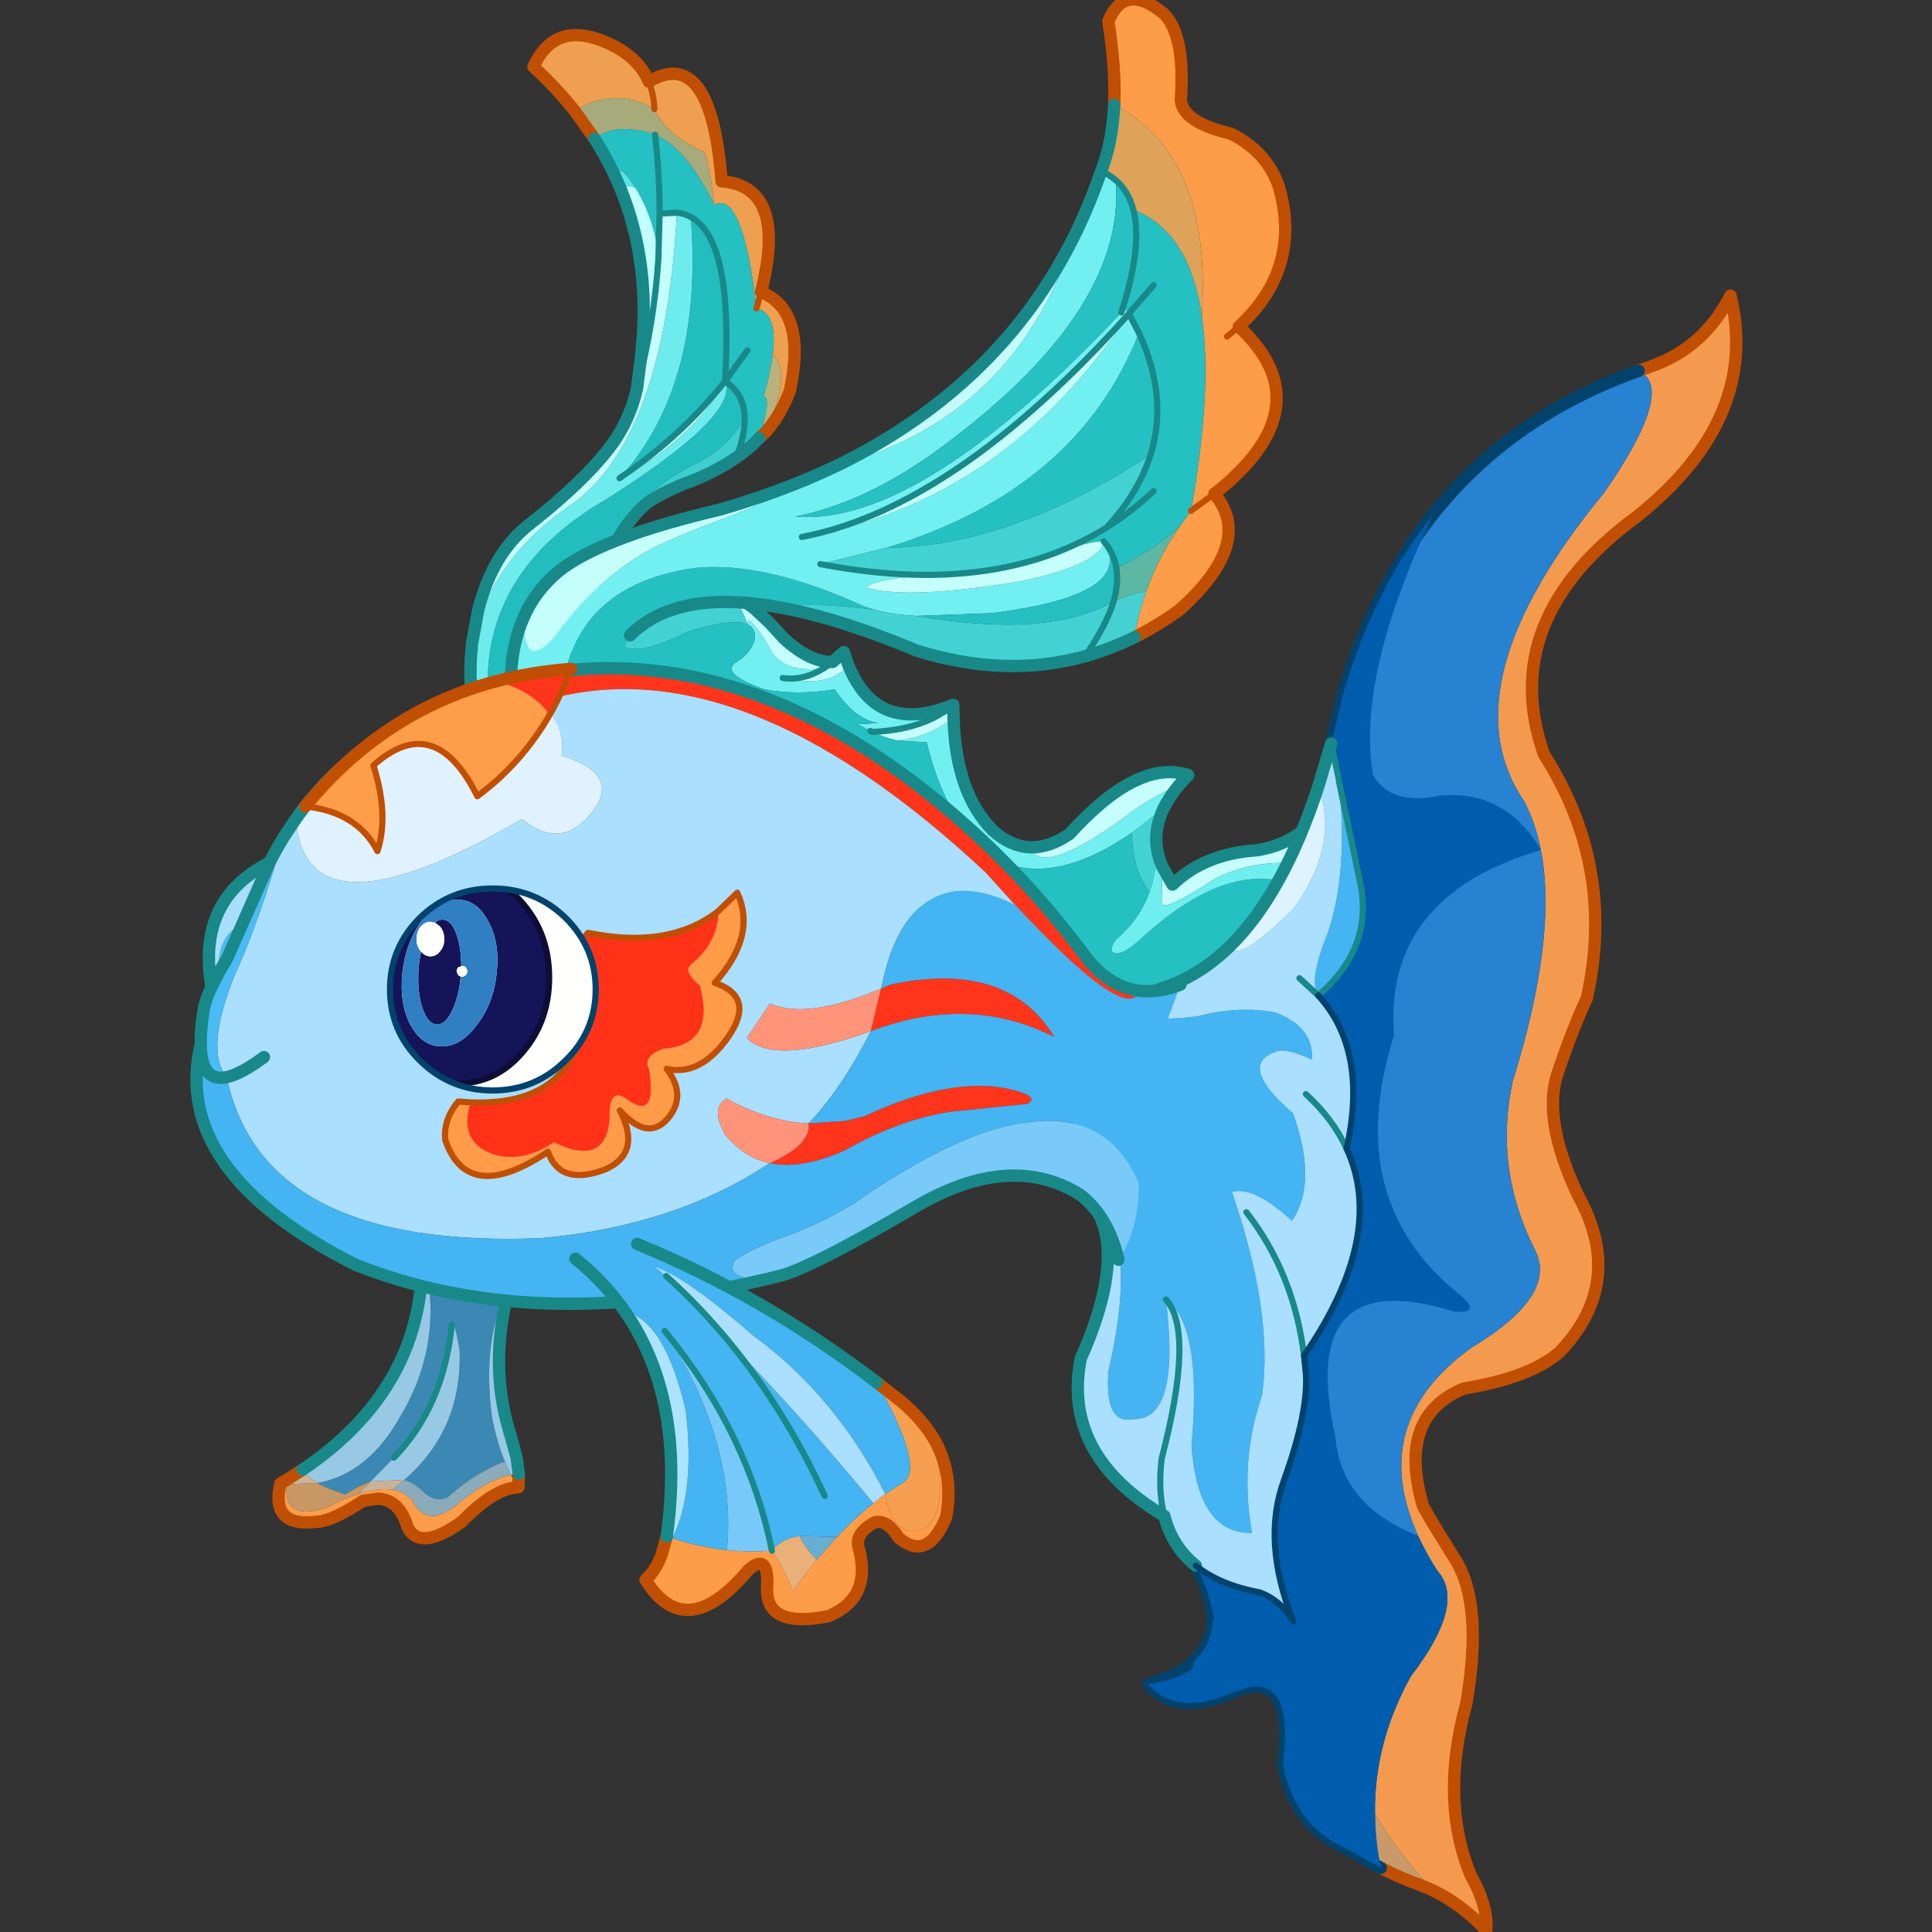 <svg xmlns:ffdec="https://www.free-decompiler.com/flash" xmlns:xlink="http://www.w3.org/1999/xlink" ffdec:objectType="frame" height="90" width="90" xmlns="http://www.w3.org/2000/svg"><rect width="100%" height="100%" fill="#333333" stroke="none"/><use ffdec:characterId="36" height="364.15" transform="matrix(.425 0 0 .425 8.704 -20.317)" width="170.7" xlink:href="#a"/><use ffdec:characterId="37" height="83.95" transform="scale(1.302 1.072)" width="69.15" xlink:href="#b"/><defs><g id="a" transform="translate(1.05 47.65)"><use ffdec:characterId="1" height="72.3" transform="translate(42.462 63.312) scale(.676)" width="125.45" xlink:href="#c"/><use ffdec:characterId="2" height="48.45" transform="translate(8.324 136.674) scale(.676)" width="41" xlink:href="#d"/><use ffdec:characterId="3" height="113.7" transform="translate(29.374 3.324) scale(.676)" width="54.55" xlink:href="#e"/><use ffdec:characterId="4" height="267.05" transform="translate(101.53 31.874) scale(.676)" width="100.5" xlink:href="#f"/><clipPath id="g" transform="translate(94.4 32.55) scale(.676)"><path d="m52.4 254.95-5.05-2.85q-9.1-3.95-10.8-14.1 2-16.05-8.35-11.4-9.1 3.8-13.45-1.45 15.6-4.5 7.65-19.2-7.4-18.05-7.4-25.8 0-1.8.7-5.2.7-3.4.7-7.55 0-6.6-2.55-12.5l-.95-2-1.65-2.7q-3.15-4.4-7.5-5.1L0 105.6q6 8.1 13.85 7.35 4.1-.45 8.75-3.25 14.05-7.75 21.75-37.05l1.9-7.95q4.95-17.05 14.6-29.2 12.6-15.9 33.35-23.3 6.15 2.8-5.5 19.65Q62.85 63.25 75.65 82q1.85 3.5 2.7 7.9 2.75 14.05-4.55 37.45-3.05 13.95 3.4 27 4.35 7.55-10.1 16.25-16.95 12.2-8.65 30.5 1.25 2.75 3.1 5.65 4.8 5.3-4.3 17.15-5.95 10.8-5.8 22.2 0 4.35.95 8.85" fill="#2782d1" fill-rule="evenodd"/><path d="M51.45 246.1q3.35 6.1 9.6 12.6-1.1-.55-2.2-.95-3.2-1.15-6.45-2.8-.95-4.5-.95-8.85" fill="#c99969" fill-rule="evenodd"/></clipPath><g clip-path="url(#g)"><use ffdec:characterId="6" height="384.6" transform="translate(86.2 56.55) scale(.676)" width="90.5" xlink:href="#h"/></g><use ffdec:characterId="7" height="143.85" transform="translate(93.724 80.974) scale(.676)" width="51" xlink:href="#i"/><use ffdec:characterId="8" height="121.25" transform="translate(33.774 -.576) scale(.676)" width="127.55" xlink:href="#j"/><use ffdec:characterId="9" height="105.05" transform="translate(-.676 72.724) scale(.676)" width="161.55" xlink:href="#k"/><use ffdec:characterId="10" height="32.75" transform="translate(21.218 97.541) scale(.676)" width="33.35" xlink:href="#l"/><clipPath id="m" transform="translate(18.65 95.75) scale(.676)"><path d="M3.8 19q0-6.75 4.85-11.6 4.9-4.75 11.8-4.75t11.8 4.75q4.9 4.85 4.9 11.6 0 6.8-4.9 11.55-4.9 4.85-11.8 4.85t-11.8-4.85Q3.8 25.8 3.8 19" fill="#fffffd" fill-rule="evenodd"/></clipPath><g clip-path="url(#m)"><use ffdec:characterId="11" height="35.25" transform="translate(18.312 95.412) scale(.676)" width="30.6" xlink:href="#n"/></g><use ffdec:characterId="12" height="33.75" transform="translate(20.88 97.203) scale(.676)" width="34.35" xlink:href="#o"/><use ffdec:characterId="13" height="62.85" transform="translate(40.874 135.824) scale(.676)" width="62.45" xlink:href="#p"/></g><g id="c"><path d="M93.55 37.05q-1.55 3.2-1.15 6.4 0 3.9-1.15 7.2-2.75-3.15-2.9-9.55l5.2-4.05M4.45 8.5Q9.45 1 20.1 0q.95.45 1.9 1.05l.7.4q1.8 1.75 3.4 5.9-2.4-1.15-9.75 1.15-11 5.6-11.9 0" fill="#42d2d3" fill-rule="evenodd" transform="translate(.5 .5)"/><path d="M42.4 13.95q4.65 11.45 17 6.4-4.7 4.05-13.15 4.4l-.3-.15-2-1.1 3.35-.2q-3.75-.45-7.1-5.45-6.1 1-11.4 0-6.95-2.45-4.85-4.25 2.45-1.35 3.25-3.7.3-1.85-1.1-2.55-.05-1.1.55-.45 2 2.2 3.35 5 2.5 3.4 8.45 2.5-3.35 2.1-6.7 1.6 7.55 1.7 10.65-2.05m17.05 8.4q.3 12.3 6.4 18.4 2.85 2.55 5.95 2.7 1.9 4.85 15-4.6 4.55-3.6 9.15-5.4-1.5 1.8-2.4 3.6l-5.2 4.05Q76.7 49.15 68 46.1q-9.35-4.8-12.9-19.65l-4.75-.3q5.4-.6 9.1-3.8" fill="#72eff1" fill-rule="evenodd" transform="translate(.5 .5)"/><path d="m22.7 1.45 4.5 3.35L29.55 7 32 9.65q4.2 3.85 7.85 3.75l1.8-1.6.75 2.15Q39.3 17.7 31.75 16q3.35.5 6.7-1.6l1.4-1-1.4 1q-5.95.9-8.45-2.5-1.35-2.8-3.35-5-.6-.65-.55.45-1.6-4.15-3.4-5.9m36.7 18.9.05 2q-3.7 3.2-9.1 3.8-2.05-.45-4.1-1.4 8.45-.35 13.15-4.4" fill="#c4fdff" fill-rule="evenodd" transform="translate(.5 .5)"/><path d="M124.15 34.4q.05 29.3-21.6 34.15-20.45 7.3-35.8-4.65Q33.3 37.55 0 26.35.1 15 4.45 8.5q.9 5.6 11.9 0 7.35-2.3 9.75-1.15 1.4.7 1.1 2.55-.8 2.35-3.25 3.7-2.1 1.8 4.85 4.25 5.3 1 11.4 0 3.35 5 7.1 5.45l-3.35.2 2 1.1.3.15q2.05.95 4.1 1.4l4.75.3Q58.65 41.3 68 46.1q8.7 3.05 20.35-5 .15 6.4 2.9 9.55-1.6 4.45-5.35 7.7-1 1.1-.8 1.95 1.2 1.2 4.55-1.85 11.65-10.8 21.2-9.8 10.1-1.65 13.3-14.25" fill="#25c0c2" fill-rule="evenodd" transform="translate(.5 .5)"/><path d="m93.25 46.5 1.7 3q5.2-5 13.55-5.55 10.4-1.45 15.45-14.85-2.4 13.15-11.45 16.9-5.65.05-10.55 2.5-8.4 5.45-8.75 4.1l.05-6.1M71.8 43.45q3.1.15 6.45-2.15 11.1-12.25 19.25-9.55l-1.55 1.7q-4.6 1.8-9.15 5.4-13.1 9.45-15 4.6" fill="#c6feff" fill-rule="evenodd" transform="translate(.5 .5)"/><path d="M92.4 43.45q.2 1.5.85 3.05l-.05 6.1q.35 1.35 8.75-4.1 4.9-2.45 10.55-2.5 9.05-3.75 11.45-16.9l.2 5.3q-3.2 12.6-13.3 14.25-9.55-1-21.2 9.8-3.35 3.05-4.55 1.85-.2-.85.8-1.95 3.75-3.25 5.35-7.7 1.15-3.3 1.15-7.2" fill="#6eeeef" fill-rule="evenodd" transform="translate(.5 .5)"/><path d="M94.05 37.55q-1.55 3.2-1.15 6.4.2 1.5.85 3.05l1.7 3q5.2-5 13.55-5.55Q119.4 43 124.45 29.6M23.2 1.95l4.5 3.35 2.35 2.2 2.45 2.65q4.2 3.85 7.85 3.75l1.8-1.6.75 2.15q4.65 11.45 17 6.4l.05 2q.3 12.3 6.4 18.4 2.85 2.55 5.95 2.7 3.1.15 6.45-2.15Q89.85 29.55 98 32.25l-1.55 1.7q-1.5 1.8-2.4 3.6" fill="none" stroke="#188988" stroke-linecap="round" stroke-linejoin="round" stroke-width="2"/><path d="m123.95 29.1.2 5.3q.05 29.3-21.6 34.15-20.45 7.3-35.8-4.65Q33.3 37.55 0 26.35.1 15 4.45 8.5 9.45 1 20.1 0q.95.45 1.9 1.05l.7.4M39.85 13.4l-1.4 1q-3.35 2.1-6.7 1.6m14.5 8.75-.3-.15m.3.15q8.45-.35 13.15-4.4" fill="none" stroke="#188988" stroke-linecap="round" stroke-linejoin="round" transform="translate(.5 .5)"/></g><g id="d"><path d="m23.3 0 14.2 5.4q-4.6 8.4-2.9 21.4.8 4.1 2.1 7.2-5 1.9-9.3 5.85-2.1.8-3.85-.85-1.45-1.45-3.15-2 9.45-8.2 8.95-21.1-.75-4.5-1.25-4.1-1.35 13.35-9.4 21.6l-3.75 3.85q-1.95.7-4.1 2.1-2.9-.85-4.5-1.85 8.2-1.5 13.4-10.8Q27.2 14.25 23.3 0" fill="#3b88b4" fill-rule="evenodd" transform="translate(1 1)"/><path d="M37.5 5.4q-3.5 12.75 0 24l1.1 3.95.35 2.65-1.25.2-1-2.2q-1.3-3.1-2.1-7.2-1.7-13 2.9-21.4M3.9 35.35Q23.85 21.9 23.3 0q3.9 14.25-3.55 26.7-5.2 9.3-13.4 10.8-1.8-1.05-2.45-2.15m11.05 1.9 3.75-3.85q8.05-8.25 9.4-21.6.5-.4 1.25 4.1.5 12.9-8.95 21.1l-5.45.25" fill="#97c9e4" fill-rule="evenodd" transform="translate(1 1)"/><path d="M20.4 37q1.7.55 3.15 2 1.75 1.65 3.85.85 4.3-3.95 9.3-5.85l1 2.2q-4.15.85-9.1 5.1-4.6 3.5-6.9-.9-1.25-1.5-3.3-1.8l2-1.6" fill="#8aabba" fill-rule="evenodd" transform="translate(1 1)"/><path d="M38.9 38.2q-3.8.05-9.2 5.6-6.85 4.9-8.8.8-1.3-4.35-4.7-4.55l-2.5.35q-2.35 1.55-4.15 2.4-2.15 1-3.45 1-7.45.9-5.8-6.2l1.1-.65-.1.75q-.55 6.15 6.5 3.8 2.85-1.5 5.2-2.25 3.15-1 5.4-.65 2.05.3 3.3 1.8 2.3 4.4 6.9.9 4.95-4.25 9.1-5.1l1.2 2" fill="#fc9d4b" fill-rule="evenodd" transform="translate(1 1)"/><path d="M6.35 37.5q1.6 1 4.5 1.85 2.15-1.4 4.1-2.1l-1.95 2q-2.35.75-5.2 2.25-7.05 2.35-6.5-3.8l5.05-.2" fill="#c79766" fill-rule="evenodd" transform="translate(1 1)"/><path d="m1.4 36.95 2.5-1.6q.65 1.1 2.45 2.15l-5.05.2.1-.75m19 .05-2 1.6q-2.25-.35-5.4.65l1.95-2L20.4 37" fill="#cab298" fill-rule="evenodd" transform="translate(1 1)"/><path d="m39.95 37-.05 2.2q-3.8.05-9.2 5.6-6.85 4.9-8.8.8-1.3-4.35-4.7-4.55l-2.5.35q-2.35 1.55-4.15 2.4-2.15 1-3.45 1-7.45.9-5.8-6.2l1.1-.65 2.5-1.6" fill="none" stroke="#c04f03" stroke-linecap="round" stroke-linejoin="round" stroke-width="2"/><path d="M38.5 6.4q-3.5 12.75 0 24l1.1 3.95.35 2.65M4.9 36.35Q24.85 22.9 24.3 1" fill="none" stroke="#188988" stroke-linecap="round" stroke-linejoin="round" stroke-width="2"/><path d="M18.7 33.4q8.05-8.25 9.4-21.6" fill="none" stroke="#188988" stroke-linecap="round" stroke-linejoin="round" transform="translate(1 1)"/></g><g id="e"><path d="m24.15 81.2.1-.1q-5 8.2-8.7 25.95l-12.35 3.9q-3.35-22.8 18.65-35.6 21.8-13.75 19.4-19.2 3.15 1.95 3.2 6.05-3 5.05-8.5 7.55-8.55 4.5-11.8 11.45M35.7 29.5q6.95 3.75 5.55 26.65-7 8.85-17.1 15.7Q37.85 56.7 35.7 29.5" fill="#22bdbf" fill-rule="evenodd" transform="translate(1 1)"/><path d="M43.15 68.45q-3 2.1-7.15 3.8-3.25 1.1-6.8 3.2-2.5 1.75-5.05 5.75 3.25-6.95 11.8-11.45 5.5-2.5 8.5-7.55 0 2.65-1.3 6.25" fill="#3dcfcf" fill-rule="evenodd" transform="translate(1 1)"/><path d="m3.2 110.95-2.4.75q-1.25-6.45-.6-12.55v-.3q2.95-14.05 16.95-23.3 14.4-11.3 16.3-46.75 1.2.1 2.25.7 2.15 27.2-11.55 42.35 11.55-5.95 17.1-15.7 2.4 5.45-19.4 19.2-22 12.8-18.65 35.6" fill="#6eebed" fill-rule="evenodd" transform="translate(1 1)"/><path d="m20.1 16.8-3.25-4.55Q23.5 8.3 29.8 12q1.8 4.1 7.9 6.85.9.65 1.8 8.7-4.5-9.25-9.6-11.4-6.25-2.1-9.8.65" fill="#a7aa7b" fill-rule="evenodd" transform="translate(1 1)"/><path d="M16.85 12.25q-2.95-3.7-6.65-7.1Q13.55-2.25 21.55 1q5.5 2.2 7.35 6.55 10.1-6 11.8 16.15 10.75.85 6.4 17.95 7.5 3.05 4.65 16.1-1.55 3.95-3.8 6.5Q52.15 54.7 49 51.8q.8-6.75-2.65-7.5-2.2-19.2-6.85-16.75-.9-8.05-1.8-8.7-6.1-2.75-7.9-6.85-6.3-3.7-12.95.25m12.05-4.7q.8 2 .9 4.45-.1-2.45-.9-4.45m18.2 34.1-.75 2.65.75-2.65" fill="#ee9f50" fill-rule="evenodd" transform="translate(1 1)"/><path d="M46.8 65.35q-1.55 1.65-3.65 3.1 1.3-3.6 1.3-6.25-.05-4.1-3.2-6.05 1.4-22.9-5.55-26.65-1.05-.6-2.25-.7l-2.8.15-.2 7.35q-.45-6.15-3.7-11.5-3.7-5.65-2.4.2-1.75-4.25-4.25-8.2 3.55-2.75 9.8-.65.75 6.45.75 12.8 0-6.35-.75-12.8 5.1 2.15 9.6 11.4 4.65-2.45 6.85 16.75 3.45.75 2.65 7.5-.35 2.85-1.45 6.75 1.3.25-.75 6.8M44.9 51.1l-3.65 5.05 3.65-5.05" fill="#25c0c2" fill-rule="evenodd" transform="translate(1 1)"/><path d="m27 57.2.5-4q1.9-14.55-2.55-26.65-.45-2.9 1.8-1.75 3.25 5.35 3.7 11.5-.7 10.6-3.45 20.9" fill="#c2ffff" fill-rule="evenodd" transform="translate(1 1)"/><path d="m24.95 26.55-.6-1.55q-1.3-5.85 2.4-.2-2.25-1.15-1.8 1.75" fill="#5ae1e5" fill-rule="evenodd" transform="translate(1 1)"/><path d="m47.95 64.25-1.15 1.1q2.05-6.55.75-6.8 1.1-3.9 1.45-6.75 3.15 2.9-1.05 12.45" fill="#b9b27b" fill-rule="evenodd" transform="translate(1 1)"/><path d="M41.25 56.15q-5.55 9.75-17.1 15.7 10.1-6.85 17.1-15.7" fill="#c4fffc" fill-rule="evenodd" transform="translate(1 1)"/><path d="m.2 98.85 1.05-5.7Q3.6 84 9.45 79.4q10.15-8 14.15-14 2.3-3.55 3.3-7.75l.1-.45q2.75-10.3 3.45-20.9l.2-7.35 2.8-.15q-1.9 35.45-16.3 46.75Q3.15 84.8.2 98.85" fill="#c4feff" fill-rule="evenodd" transform="translate(1 1)"/><path d="M.2 99.15v-.3m0 .1v.2" fill="none" stroke="#01436d" stroke-linecap="round" stroke-linejoin="round" transform="translate(1 1)"/><path d="M17.85 13.25q-2.95-3.7-6.65-7.1Q14.55-1.25 22.55 2q5.5 2.2 7.35 6.55 10.1-6 11.8 16.15 10.75.85 6.4 17.95 7.5 3.05 4.65 16.1-1.55 3.95-3.8 6.5l-1.15 1.1M21.1 17.8l-3.25-4.55" fill="none" stroke="#c04f03" stroke-linecap="round" stroke-linejoin="round" stroke-width="2"/><path d="M29.8 12q-.1-2.45-.9-4.45M46.35 44.3l.75-2.65" fill="none" stroke="#c04f03" stroke-linecap="round" stroke-linejoin="round" transform="translate(1 1)"/><path d="M24.25 81.1q-5 8.2-8.7 25.95l-12.35 3.9M30.45 36.3l.2-7.35q0-6.35-.75-12.8m3.55 12.65q1.2.1 2.25.7 6.95 3.75 5.55 26.65l3.65-5.05M30.65 28.95l2.8-.15m7.8 27.35q3.15 1.95 3.2 6.05 0 2.65-1.3 6.25m-1.9-12.3q-7 8.85-17.1 15.7m6.3-35.55q-.7 10.6-3.45 20.9" fill="none" stroke="#188988" stroke-linecap="round" stroke-linejoin="round" transform="translate(1 1)"/><path d="M47.8 66.35q-1.55 1.65-3.65 3.1-3 2.1-7.15 3.8-3.25 1.1-6.8 3.2-2.5 1.75-5.05 5.75M4.2 111.95l-2.4.75q-1.25-6.45-.6-12.55m0-.3 1.05-5.7Q4.6 85 10.45 80.4q10.15-8 14.15-14 2.3-3.55 3.3-7.75l.1-.45.5-4q1.9-14.55-2.55-26.65l-.6-1.55q-1.75-4.25-4.25-8.2" fill="none" stroke="#188988" stroke-linecap="round" stroke-linejoin="round" stroke-width="2"/></g><g id="f"><path d="m94.2 12.2 2.1-.75q8.5-3 12.8-11.45 4.8 19.9-15.15 35.8-22.8 16.75-15.1 38.6 11.7 18.3 6.95 39.55-2.25 4.75-4.75 12.2-2.5 7.4 3.35 19.8 7.8 14.05-3.05 25.4-4.85 4.15-15.45 5.85-10.9 4.45-6.7 18.95.5 1.15 3.75 6.35l1.5 2.4q4.6 7.35 1.8 23.45-4.3 15.65.75 27.85 2.8 4.95 2.5 8.85-4.05-4.2-8.45-6.35-6.25-6.5-9.6-12.6-.15-11.4 5.8-22.2 9.1-11.85 4.3-17.15-1.85-2.9-3.1-5.65-8.3-18.3 8.65-30.5 14.45-8.7 10.1-16.25-6.45-13.05-3.4-27 7.3-23.4 4.55-37.45-.85-4.4-2.7-7.9-12.8-18.75 13.05-50.15Q100.35 15 94.2 12.2" fill="#f49a4e" fill-rule="evenodd" transform="translate(-10.55 1)"/><path d="M94.2 12.2q6.15 2.8-5.5 19.65Q62.85 63.25 75.65 82q1.85 3.5 2.7 7.9 2.75 14.05-4.55 37.45-3.05 13.95 3.4 27 4.35 7.55-10.1 16.25-16.95 12.2-8.65 30.5 1.25 2.75 3.1 5.65 4.8 5.3-4.3 17.15-5.95 10.8-5.8 22.2 0 4.35.95 8.85l-5.05-2.85q-9.1-3.95-10.8-14.1 2-16.05-8.35-11.4-9.1 3.8-13.45-1.45 15.6-4.5 7.65-19.2-7.4-18.05-7.4-25.8 0-1.8.7-5.2.7-3.4.7-7.55 0-6.6-2.55-12.5l-.95-2-1.35-2.3q5.3-5.75 9.05-12.6 4.85-8.85 7.05-18.75 1.7-7.55 1.2-14.4 9.6-9.8 15.5-32.2l1.9-7.95q4.95-17.05 14.6-29.2 12.6-15.9 33.35-23.3" fill="#2782d1" fill-rule="evenodd" transform="translate(-10.55 1)"/><path d="M51.45 246.1q3.35 6.1 9.6 12.6-1.1-.55-2.2-.95-3.2-1.15-6.45-2.8-.95-4.5-.95-8.85" fill="#c99969" fill-rule="evenodd" transform="translate(-10.55 1)"/><path d="M50.5 259.7q4.4 2.15 8.45 6.35.3-3.9-2.5-8.85-5.05-12.2-.75-27.85 2.8-16.1-1.8-23.45l-1.5-2.4q-3.25-5.2-3.75-6.35-4.2-14.5 6.7-18.95 10.6-1.7 15.45-5.85 10.85-11.35 3.05-25.4-5.85-12.4-3.35-19.8 2.5-7.45 4.75-12.2Q80 93.7 68.3 75.4q-7.7-21.85 15.1-38.6Q103.35 20.9 98.55 1q-4.3 8.45-12.8 11.45l-2.1.75M50.5 259.7q-1.1-.55-2.2-.95-3.2-1.15-6.45-2.8" fill="none" stroke="#c04f03" stroke-linecap="round" stroke-linejoin="round" stroke-width="2"/><path d="m41.85 255.95-5.05-2.85Q27.7 249.15 26 239q2-16.05-8.35-11.4-9.1 3.8-13.45-1.45 15.6-4.5 7.65-19.2-7.4-18.05-7.4-25.8 0-1.8.7-5.2.7-3.4.7-7.55 0-6.6-2.55-12.5l-.95-2L1 151.6m17.3-45.75q9.6-9.8 15.5-32.2l1.9-7.95q4.95-17.05 14.6-29.2 12.6-15.9 33.35-23.3" fill="none" stroke="#01436d" stroke-linecap="round" stroke-linejoin="round" stroke-width="2"/></g><g id="i"><path d="M42.25 40.85q-1.6-2.35 1.5-10 3.4-9.75 1.85-24.75l3.5 16.75q2.05 10.35-6.85 18M0 32.95q5 13.8 22.85 11.25 6.5-1.7 12.4-.6 6.25 2.3 6 7.65-4.25-1.95-5.85-1.3-6.35 2.2 2.75 10Q42.2 71.15 38 77.4q-6.2-5.7-9.75-4.7 6.75 19.55 4.9 32.95-3.7 10.65-1.65 22.35-8.8.15-9.8-14.15 1.75-19.6-4.15-23.7 2.4 19.6-5.3 19.4-4.7.95-4-7.9 5.6-24.2-4.5-29.2L0 32.95" fill="#44b4f3" fill-rule="evenodd" transform="translate(1 1)"/><path d="M45.6 6.1q1.55 15-1.85 24.75-3.1 7.65-1.5 10 8.15 8.95 4.6 24.85 6.5 14.05-6.9 33.55l.3 3q.4 6.2-3.55 17.2-3.65 9.95 1.5 22.9-1.9-3.35-5.4-4.7-6.5-1.2-10.4-4.35-3.85-3.1-5.1-8.05-1.05-4-.45-9.25 5.4-20.7.7-25.85 4.7 5.15-.7 25.85-.6 5.25.45 9.25Q.65 115.4 3.75 99.7q8.75-19.6 0-27.25 10.1 5 4.5 29.2-.7 8.85 4 7.9 7.7.2 5.3-19.4 5.9 4.1 4.15 23.7 1 14.3 9.8 14.15-2.05-11.7 1.65-22.35 1.85-13.4-4.9-32.95 3.55-1 9.75 4.7 4.2-6.25.15-17.45-9.1-7.8-2.75-10 1.6-.65 5.85 1.3.25-5.35-6-7.65-5.9-1.1-12.4.6Q5 46.75 0 32.95q7.8 10.3 16.7 6.8 6.15-1.9 11.3-6.95.9 3.2 10.25-6 7.55-10.55 4-19.8l2.1-7 1.2 5.65.05.45M30.6 76q7.7 9.9 9.35 23.25Q38.3 85.9 30.6 76m11.65-35.15-3.05-2.8 3.05 2.8m4.6 24.85q-2.15-4.75-6.6-8.85 4.45 4.1 6.6 8.85" fill="#aadfff" fill-rule="evenodd" transform="translate(1 1)"/><path d="M42.25 7q3.55 9.25-4 19.8Q28.9 36 28 32.8 36.6 24.3 42.25 7" fill="#ddf3ff" fill-rule="evenodd" transform="translate(1 1)"/><path d="M45.55 5.65 44.35 0m-26.8 90.15q4.7 5.15-.7 25.85-.6 5.25.45 9.25m22.65-26Q38.3 85.9 30.6 76m15-69.9 3.5 16.75q2.05 10.35-6.85 18l-3.05-2.8m1.05 18.8q4.45 4.1 6.6 8.85" fill="none" stroke="#188988" stroke-linecap="round" stroke-linejoin="round" transform="translate(1 1)"/><path d="m45.35 1-2.1 7Q37.6 25.3 29 33.8q-5.15 5.05-11.3 6.95-8.9 3.5-16.7-6.8m17.3 92.3q1.25 4.95 5.1 8.05m-5.1-8.05Q1.65 116.4 4.75 100.7q8.75-19.6 0-27.25" fill="none" stroke="#188988" stroke-linecap="round" stroke-linejoin="round" stroke-width="2"/><path d="M22.4 133.3q3.9 3.15 10.4 4.35 3.5 1.35 5.4 4.7-5.15-12.95-1.5-22.9 3.95-11 3.55-17.2l-.3-3q13.4-19.5 6.9-33.55 3.55-15.9-4.6-24.85" fill="none" stroke="#01436d" stroke-linecap="round" stroke-linejoin="round" transform="translate(1 1)"/></g><g id="j"><path d="M97.85 17.1q.25-6.1-.95-13.55 2.65-6.45 9-1.25 3.5 3.55 2.75 14 .3 3.6 8.1 5.45 5.85 2.9 7.8 8.6 3.8 13.2-6.5 22.7 14 12.95-3.95 27.1l-3.8 2.75 3.8-2.75Q120.7 88 108.4 99q-3.55 2.55-7.25 4.4.6-3.8 1.9-7.4 1.95-5.65 5.7-10.95l1.55-2.15q3.5-19.65 1.75-31.55 1.7-26.15-14.2-34.25m18.3 37.55 1.9-1.6-1.9 1.6" fill="#fd9d49" fill-rule="evenodd" transform="translate(1 1)"/><path d="M98.1 29.3q-1.05-.9-2.35-1.5 1.8-4.65 2.1-10.7 15.9 8.1 14.2 34.25-2-13.8-11.1-17.25-.8-3.05-2.85-4.8" fill="#dea259" fill-rule="evenodd" transform="translate(1 1)"/><path d="M7.85 118.95Q7.1 95.2 30.1 92.15q11.2-1.05 27.2 6.25l1.75.55Q48.3 97.6 43.8 98.6q-16.8-3.15-24.45 4.5-3.15 6.9-4.5 15.55l-7 .3M60.9 88.9q31-9.4 40.95-34.85l-1.6-3.1v-.05q-.2-1-1.25-.15 3.5-10.7 1.95-16.65 9.1 3.45 11.1 17.25 1.75 11.9-1.75 31.55l-1.55 2.15Q105.5 88.6 98.2 92.2q-.4-2.45-2.05-4.35-1.95-.1-7.9 1.9 4.45-1.7 8.4-4.15 5.2-5.7 7.1-11.8-22.7 14.95-42.85 15.1m43.35-42.6-4 4.6 4-4.6m0 33.4q-3.55 3.35-7.6 5.9 4.05-2.55 7.6-5.9m-.5-5.9q2.9-9.4-1.9-19.75 4.8 10.35 1.9 19.75" fill="#25c0c2" fill-rule="evenodd" transform="translate(1 1)"/><path d="M2.1 100.2q-.15 9.15 5.2 2.95 6.75-9.4 15.85-14.25 4.1-2.05 11.8-4.9 7.65-2.85 15.2-7.15l2.95-1.35q28.75-7.75 38.3-37.2l.25-.5q2.3-4.8 4.1-10 1.3.6 2.35 1.5 1.8 21.6-29.65 44.3-11.35 8.05-22.3 10.25 20.2 1.6 52.85-33.1 1.05-.85 1.25.15v.05l1.6 3.1Q91.9 79.5 60.9 88.9l-10.7 2.65q9.2 1.75 17.35 1.75-10.65 1-9.55 2.2 7.05 1.75 24.65-1.15 13.1-2.8 13.5-6.5 5.4 8.7-18.15 11.65l-12.2.45q-3.9-.2-6.75-1l-1.75-.55q-16-7.3-27.2-6.25-23 3.05-22.25 26.8l-7 .3Q-1.3 107.8 2.1 100.2m45.1-13.05q32.7-5.45 53.05-36.2Q72 82.4 47.2 87.15" fill="#72eff1" fill-rule="evenodd" transform="translate(1 1)"/><path d="M50.15 76.85q-7.55 4.3-15.2 7.15-7.7 2.85-11.8 4.9-9.1 4.85-15.85 14.25-5.35 6.2-5.2-2.95 2.1-4.8 6.4-8.05Q15.65 87 33.95 82.7q8.65-2.5 16.2-5.85m46 11q-.4 3.7-13.5 6.5-17.6 2.9-24.65 1.15-1.1-1.2 9.55-2.2Q78.8 93.25 88 89.85l.25-.1q5.95-2 7.9-1.9m4.1-36.9Q79.9 81.7 47.2 87.15q24.8-4.75 53.05-36.2" fill="#c4fffc" fill-rule="evenodd" transform="translate(1 1)"/><path d="M59.05 98.95q2.85.8 6.75 1 21.35 3.7 31.95-2.35-1.2 3.95-4.65 8.9-12.85 3.55-27.2-.9-12.55-5.25-22.1-7 4.5-1 15.25.35m8.5-5.65q-8.15 0-17.35-1.75l10.7-2.65q20.15-.15 42.85-15.1-1.9 6.1-7.1 11.8-3.95 2.45-8.4 4.15l-.25.1q-9.2 3.4-20.45 3.45" fill="#42d2d3" fill-rule="evenodd" transform="translate(1 1)"/><path d="M65.8 99.95 78 99.5q23.55-2.95 18.15-11.65 1.65 1.9 2.05 4.35.4 2.45-.45 5.4-10.6 6.05-31.95 2.35" fill="#25bfc1" fill-rule="evenodd" transform="translate(1 1)"/><path d="M98.2 92.2q7.3-3.6 10.55-7.15-3.75 5.3-5.7 10.95-2.25.3-5.3 1.6.85-2.95.45-5.4" fill="#5cb8a3" fill-rule="evenodd" transform="translate(1 1)"/><path d="M97.75 97.6q3.05-1.3 5.3-1.6-1.3 3.6-1.9 7.4-3.95 1.95-8.05 3.1 3.45-4.95 4.65-8.9" fill="#45d1d2" fill-rule="evenodd" transform="translate(1 1)"/><path d="M91.4 38.3q-9.55 29.45-38.3 37.2 26.3-12.95 38.3-37.2" fill="#c3fbfa" fill-rule="evenodd" transform="translate(1 1)"/><path d="M99 50.75q-32.65 34.7-52.85 33.1 10.95-2.2 22.3-10.25Q99.9 50.9 98.1 29.3q2.05 1.75 2.85 4.8 1.55 5.95-1.95 16.65" fill="#27c1c3" fill-rule="evenodd" transform="translate(1 1)"/><path d="M119.05 54.05q10.3-9.5 6.5-22.7-1.95-5.7-7.8-8.6-7.8-1.85-8.1-5.45.75-10.45-2.75-14-6.35-5.2-9 1.25 1.2 7.45.95 13.55m16.25 63.05q17.95-14.15 3.95-27.1m-16.9 50.35q3.7-1.85 7.25-4.4 12.3-11 5.7-18.85" fill="none" stroke="#c04f03" stroke-linecap="round" stroke-linejoin="round" stroke-width="2"/><path d="M51.15 77.85q-7.55 3.35-16.2 5.85Q16.65 88 9.5 93.15q-4.3 3.25-6.4 8.05-3.4 7.6-1.25 19.05m94.9-91.45q-1.8 5.2-4.1 10M54.1 76.5l-2.95 1.35m47.7-59.75q-.3 6.05-2.1 10.7M92.4 39.3q-12 24.25-38.3 37.2m40 31q4.1-1.15 8.05-3.1M44.8 99.6q9.55 1.75 22.1 7 14.35 4.45 27.2.9m-73.75-3.4Q28 96.45 44.8 99.6" fill="none" stroke="#188988" stroke-linecap="round" stroke-linejoin="round" stroke-width="2"/><path d="M67.55 93.3q-8.15 0-17.35-1.75m51.65-37.5-1.6-3.1v-.05l4-4.6M47.2 87.15q24.8-4.75 53.05-36.2M98.1 29.3q-1.05-.9-2.35-1.5m2.35 1.5q2.05 1.75 2.85 4.8 1.55 5.95-1.95 16.65m-2.85 37.1q1.65 1.9 2.05 4.35.4 2.45-.45 5.4-1.2 3.95-4.65 8.9m3.55-20.9q4.05-2.55 7.6-5.9m-16 10.05q4.45-1.7 8.4-4.15 5.2-5.7 7.1-11.8 2.9-9.4-1.9-19.75M67.55 93.3Q78.8 93.25 88 89.85" fill="none" stroke="#188988" stroke-linecap="round" stroke-linejoin="round" transform="translate(1 1)"/><path d="m110.3 82.9 3.8-2.75m3.95-27.1-1.9 1.6" fill="none" stroke="#c04f03" stroke-linecap="round" stroke-linejoin="round" transform="translate(1 1)"/></g><g id="k"><path d="M132.75 38.4q-5.2-2.65-9.7-2.25-9.25 1.4-12 15.8H111q-12.15 5.1-18 2.4l-3.75 5.6q4.3 4.55 20.1-1.1-4.75 9.4-10.1 14.95l-2.05-.15q-5.55-.75-11.3-3.9-2.6 1.65-.15 5.9 3 3.7 7.2 4.6Q77.6 90.45 56 92.4 10.8 94.3 4.9 66.3q-3.6-4.45 1.35-16.65 3.95-8.6 7.8-22.1l2.05-3.1q1.6 20.45 36.7 0 6.3 5.2 11.3-1.05 4.95-6.2-4.9-9.25.9-4.7-3.7-8.65 32.2-10.05 72.45 27.6l4.8 5.3M10.95 63.05Q7.25 65.8 4.9 66.3q2.35-.5 6.05-3.25" fill="#aadfff" fill-rule="evenodd" transform="translate(1 1)"/><path d="m132.75 38.4-4.8-5.3Q87.7-4.55 55.5 5.5l-7.25-2.75 6.15-1.6q31-5.75 61.55 17.05Q132 30.35 143.9 46.4q3.9 5.3 9.05 5.9-1.9 5.7-20.2-13.9m-23.4 20.45 1.65-6.9h.05l1.45-.65q19.05-4.05 26.6 8.5-13.7-7-29.75-.95M99.25 73.8l6-.4 3.15-.8q14.35-6.7 24.1-4.2 4.3 1.1 2.2 2.25l-11.9 1.2q-8.4 1.1-17.7 6.35-6.95 3.1-12.1 2.05 6.75-3.05 6.25-6.45" fill="#fe351b" fill-rule="evenodd" transform="translate(1 1)"/><path d="M111.05 51.95q2.75-14.4 12-15.8 4.5-.4 9.7 2.25 18.3 19.6 20.2 13.9 3.1.35 6.6-1-5.2 14.75-11.15 25.75-4.9-4.45-13.1-3.5-11.4 1.1-29 13.45-5.55 3.25-10.7 5.1-5.2 1.8-8.35 3.95-1.6 3.1 4.95 3.05-38 8.95-66.45-2.4Q-4.2 81.55.7 60.95q.05 6.2 4.2 5.35 5.9 28 51.1 26.1 21.6-1.95 36.95-12.15H93q5.15 1.05 12.1-2.05 9.3-5.25 17.7-6.35l11.9-1.2q2.1-1.15-2.2-2.25-9.75-2.5-24.1 4.2l-3.15.8-6 .4q5.35-5.55 10.1-14.95 16.05-6.05 29.75.95-7.55-12.55-26.6-8.5l-1.45.65" fill="#44b4f3" fill-rule="evenodd" transform="translate(1 1)"/><path d="M92.2 99.1q-6.55.05-4.95-3.05 3.15-2.15 8.35-3.95 5.15-1.85 10.7-5.1 17.6-12.35 29-13.45 8.2-.95 13.1 3.5 2.7 2.4 4.4 6.45.05 7.6-3.3 12.4-1.65-7-6.15-10.5-11.35-7.15-26.9 2-15.6 9.15-21.2 10.95l-2.8.7-.25.05" fill="#79caf9" fill-rule="evenodd" transform="translate(1 1)"/><path d="M14.05 27.55q-3.85 13.5-7.8 22.1Q1.3 61.85 4.9 66.3q-4.15.85-4.2-5.35-.05-2.4.5-5.75.35-1.6 1.25-3.55l1.2-2.35q-.4-5.85 3.85-7.95l4.35-9.85q1.05-2.05 2.2-3.95M3.65 49.3 5 47l2.5-5.65L5 47l-1.35 2.3" fill="#49bcf5" fill-rule="evenodd" transform="translate(1 1)"/><path d="M2.45 51.65q-2.5-14.1 9.4-20.15L7.5 41.35q-4.25 2.1-3.85 7.95l-1.2 2.35" fill="#a7defc" fill-rule="evenodd" transform="translate(1 1)"/><path d="M55.5 5.5q4.6 3.95 3.7 8.65 9.85 3.05 4.9 9.25-5 6.25-11.3 1.05-35.1 20.45-36.7 0 10.95-15.5 32.15-21.7L55.5 5.5" fill="#e0f2ff" fill-rule="evenodd" transform="translate(1 1)"/><path d="m111 51.95-1.65 6.9q-15.8 5.65-20.1 1.1l3.75-5.6q5.85 2.7 18-2.4m-18.05 28.3q-4.2-.9-7.2-4.6-2.45-4.25.15-5.9 5.75 3.15 11.3 3.9l2.05.15q.5 3.4-6.25 6.45h-.05" fill="#ff947a" fill-rule="evenodd" transform="translate(1 1)"/><path d="m17.1 25.45-2.05 3.1q-1.15 1.9-2.2 3.95L8.5 42.35 6 48l-1.35 2.3-1.2 2.35q-2.5-14.1 9.4-20.15M5.9 67.3q2.35-.5 6.05-3.25M5.9 67.3q-4.15.85-4.2-5.35-4.9 20.6 25.05 35.75 28.45 11.35 66.45 2.4m67.35-47.8q-3.5 1.35-6.6 1-5.15-.6-9.05-5.9-11.9-16.05-27.95-28.2Q86.4-3.6 55.4 2.15l-6.15 1.6q-21.2 6.2-32.15 21.7M150.5 96.9q-1.65-7-6.15-10.5-11.35-7.15-26.9 2-15.6 9.15-21.2 10.95l-2.8.7M1.7 61.95q-.05-2.4.5-5.75.35-1.6 1.25-3.55" fill="none" stroke="#188988" stroke-linecap="round" stroke-linejoin="round" stroke-width="2"/><path d="M57.25 7.6q-4.55 7.85-11.7 13.15-6.9-13.9-16.85-5 2.55 8.1.65 13.9-3.25-6.35-11.7-7.25Q30.2 7.05 48.45 2.15q5.9 1.2 8.8 5.45" fill="#fe9e4a" fill-rule="evenodd" transform="translate(1 1)"/><path d="M60.75.1q-1.5 4-3.5 7.5-2.9-4.25-8.8-5.45Q54.3.6 60.75.1" fill="#fe351b" fill-rule="evenodd" transform="translate(1 1)"/><path d="M18.65 23.4Q31.2 8.05 49.45 3.15 55.3 1.6 61.75 1.1" fill="none" stroke="#c04f03" stroke-linecap="round" stroke-linejoin="round" stroke-width="2"/><path d="M60.75.1q-1.5 4-3.5 7.5-4.55 7.85-11.7 13.15-6.9-13.9-16.85-5 2.55 8.1.65 13.9-3.25-6.35-11.7-7.25" fill="none" stroke="#c04f03" stroke-linecap="round" stroke-linejoin="round" transform="translate(1 1)"/><path d="M44.5 70.4q-2.1 6.55 3.95 8.45 4.6 1.25 9.5-2.05 8.3 4.1 9-3.65-.2-5.25 2.6-3.5 5.2 4 3.8-4.65-1.1-2.05 2.3-3.35 8.55-.6 5.95-10.15-2.75-2.3-1.45-3.5 4.4-3.55 4.45-8.6l3.1-3q3.2 7.05-3.65 14.6 6.65 2.3 2.2 8.75-4.5 6.45-10 5.2 3.35 4.35.15 8.1-3.25 3.7-7.75-1.35 3.65 6.95-2.45 9.6-7.25 2.7-9.2-2.9-13 8.7-16.65-1.9-.35-3.3 2.1-6.25l2.05.15" fill="#ff9b49" fill-rule="evenodd" transform="translate(1 1)"/><path d="M84.6 39.4q-.05 5.05-4.45 8.6-1.3 1.2 1.45 3.5 2.6 9.55-5.95 10.15-3.4 1.3-2.3 3.35 1.4 8.65-3.8 4.65-2.8-1.75-2.6 3.5-.7 7.75-9 3.65-4.9 3.3-9.5 2.05-6.05-1.9-3.95-8.45 21.65.8 18-24.4-.25-1.75 1-3.1 13.1 2.7 21.1-3.5" fill="#ff3217" fill-rule="evenodd" transform="translate(1 1)"/><path d="M85.6 40.4q-.05 5.05-4.45 8.6-1.3 1.2 1.45 3.5 2.6 9.55-5.95 10.15-3.4 1.3-2.3 3.35 1.4 8.65-3.8 4.65-2.8-1.75-2.6 3.5-.7 7.75-9 3.65-4.9 3.3-9.5 2.05-6.05-1.9-3.95-8.45" fill="none" stroke="red" stroke-linecap="round" stroke-linejoin="round" stroke-width=".05"/><path d="m44.5 70.4-2.05-.15Q40 73.2 40.35 76.5 44 87.1 57 78.4q1.95 5.6 9.2 2.9 6.1-2.65 2.45-9.6 4.5 5.05 7.75 1.35 3.2-3.75-.15-8.1 5.5 1.25 10-5.2 4.45-6.45-2.2-8.75 6.85-7.55 3.65-14.6l-3.1 3q-8 6.2-21.1 3.5-1.25 1.35-1 3.1 3.65 25.2-18 24.4z" fill="none" stroke="#c04f03" stroke-linecap="round" stroke-linejoin="round" transform="translate(1 1)"/></g><g id="n"><path d="M11.1 8.2q.55-.5 1.2-.5 1.45 0 2.3 2.45.75 2.15.75 5.1l-.5.2q-.25.3-.25.65l.25.6.4.25q-.25 3-1.25 5.2-1.1 2.55-2.55 2.55-1.45 0-2.35-2.55-.85-2.45-.7-5.95.1-1.8.45-3.3.65.75 1.5.75.95 0 1.6-.85.65-.8.65-1.95t-.65-2l-.85-.65m3.6-3.75q-3.2 0-5.8 3.45-2.55 3.5-3.1 8.45-.5 4.95 1.3 8.4 1.9 3.5 5.1 3.5 3.15 0 5.7-3.5 2.7-3.45 3.2-8.4.55-4.95-1.4-8.45-1.85-3.45-5-3.45M4.3 5q4.35-5 10.5-5t10.45 5q4.35 5 4.35 12.1t-4.35 12.15q-4.3 5-10.45 5-6.15 0-10.5-5Q0 24.2 0 17.1 0 10 4.3 5" fill="#151458" fill-rule="evenodd" transform="translate(.5 .5)"/><path d="m11.1 8.2-.75-.15q-.9 0-1.6.8-.65.85-.65 2t.65 1.95l.1.1q-.35 1.5-.45 3.3-.15 3.5.7 5.95.9 2.55 2.35 2.55 1.45 0 2.55-2.55 1-2.2 1.25-5.2l.25.05.6-.3.3-.6-.3-.65q-.25-.25-.6-.25l-.15.05q0-2.95-.75-5.1-.85-2.45-2.3-2.45-.65 0-1.2.5m3.6-3.75q3.15 0 5 3.45 1.95 3.5 1.4 8.45-.5 4.95-3.2 8.4-2.55 3.5-5.7 3.5-3.2 0-5.1-3.5-1.8-3.45-1.3-8.4.55-4.95 3.1-8.45 2.6-3.45 5.8-3.45" fill="#307fc2" fill-rule="evenodd" transform="translate(.5 .5)"/><path d="m8.85 12.9-.1-.1q-.65-.8-.65-1.95t.65-2q.7-.8 1.6-.8l.75.15.85.65q.65.85.65 2t-.65 1.95q-.65.85-1.6.85-.85 0-1.5-.75m6.5 2.35.15-.05q.35 0 .6.25l.3.65-.3.6-.6.3-.25-.05-.4-.25-.25-.6q0-.35.25-.65l.5-.2" fill="#fff" fill-rule="evenodd" transform="translate(.5 .5)"/><path d="M4.3 5q4.35-5 10.5-5t10.45 5q4.35 5 4.35 12.1t-4.35 12.15q-4.3 5-10.45 5-6.15 0-10.5-5Q0 24.2 0 17.1 0 10 4.3 5z" fill="none" stroke="#0d0d37" stroke-linecap="round" stroke-linejoin="round" transform="translate(.5 .5)"/></g><g id="p"><path d="m48.3 42.05 1.9-1.5q.7 4.65 3.6 5.95 7.25.9 4.55-14.45 3 5.55 1.75 12.25-3 7.3-7.7 3.35-1.95-3.15-4-2.45-3.35 1.9-2.4 4.4 2 7.8-4.95 10.75-10.7 2.15-9.95-5.2.1-5.15-3.1-2.25-10.15 12.05-16.65 1.55 1.55-1.3 2.6-4l1.75-2.75q4.35 1.45 8.85 1.95 3.6.35 7.3.1 2.25 3.3 3.35 6.6 1.95-2.75 3.95-5.15l3.25-3.7q2.9-3.1 5.9-5.45" fill="#fd9d49" fill-rule="evenodd" transform="translate(1 1)"/><path d="M58.35 32.05q2.7 15.35-4.55 14.45-2.9-1.3-3.6-5.95h.05l3.05-2q3.2-2.5-4.45-16.1l3.9 3.05q3.65 3.05 5.6 6.55" fill="#f69f50" fill-rule="evenodd" transform="translate(1 1)"/><path d="M14.7 5.2q5.65 5.1 10.55 11.1 11.2 11.4 23.05 25.75-3 2.35-5.9 5.45l-6.1-.15q-3 .5-4.45 2.4-3.9-19.25-17.4-35.65 11.75 18.15 10.1 35.55-4.5-.5-8.85-1.95 3.7-7.3 2.2-20.6Q14.45 12.35 8.05 11 4.75 6.25 0 2.4L10 0q20.45 8.4 38.85 22.45 7.65 13.6 4.45 16.1l-3.05 2-.05-.05q-8.05-15.9-21.4-25.65Q18.1 5.5 12.9 3.75l1.8 1.45m25.7 35.65q-6.3-13.7-15.15-24.55Q34.1 27.15 40.4 40.85" fill="#44b4f3" fill-rule="evenodd" transform="translate(1 1)"/><path d="M25.25 16.3q-4.9-6-10.55-11.1l-1.8-1.45q5.2 1.75 15.9 11.1Q42.15 24.6 50.2 40.5v.05l-1.9 1.5Q36.45 27.7 25.25 16.3" fill="#aadfff" fill-rule="evenodd" transform="translate(1 1)"/><path d="M31.85 49.75q1.45-1.9 4.45-2.4 1 1.95 2.85 3.85-2 2.4-3.95 5.15-1.1-3.3-3.35-6.6" fill="#e9b079" fill-rule="evenodd" transform="translate(1 1)"/><path d="M24.55 49.65q1.65-17.4-10.1-35.55 13.5 16.4 17.4 35.65-3.7.25-7.3-.1" fill="#77c9f9" fill-rule="evenodd" transform="translate(1 1)"/><path d="M8.05 11q6.4 1.35 9.85 16.1 1.5 13.3-2.2 20.6l-.9-.3Q17.85 25.2 8.05 11" fill="#ace3ff" fill-rule="evenodd" transform="translate(1 1)"/><path d="m36.3 47.35 6.1.15-3.25 3.7q-1.85-1.9-2.85-3.85" fill="#66afd2" fill-rule="evenodd" transform="translate(1 1)"/><path d="M14.95 51.45q-1.05 2.7-2.6 4 6.5 10.5 16.65-1.55 3.2-2.9 3.1 2.25-.75 7.35 9.95 5.2Q49 58.4 47 50.6q-.95-2.5 2.4-4.4 2.05-.7 4 2.45 4.7 3.95 7.7-3.35 1.25-6.7-1.75-12.25-1.95-3.5-5.6-6.55l-3.9-3.05M15.8 48.4l-.85 3.05" fill="none" stroke="#c04f03" stroke-linecap="round" stroke-linejoin="round" stroke-width="2"/><path d="M1 3.4Q5.75 7.25 9.05 12q9.8 14.2 6.75 36.4m34.05-24.95Q31.45 9.4 11 1" fill="none" stroke="#188988" stroke-linecap="round" stroke-linejoin="round" stroke-width="2"/><path d="M14.7 5.2q5.65 5.1 10.55 11.1Q34.1 27.15 40.4 40.85M14.45 14.1q13.5 16.4 17.4 35.65" fill="none" stroke="#188988" stroke-linecap="round" stroke-linejoin="round" transform="translate(1 1)"/></g><path d="M74 45.6q10.65-1.1 16.5 8.8-25.55 7.5-23.85 30.1-8.45 26.7 10.6 41.95 3.8 3.15-.8 2.8-25.6-7.95-19.3 20.25.9 11.2 13.45 16.1l3.1 5.65q4.8 5.3-4.3 17.15-5.95 10.8-5.8 22.2 0 4.35.95 8.85l-1.5-.8.55.9q-25.55 7.5-23.85 30.1-8.45 26.7 10.6 41.95 3.8 3.15-.8 2.8-25.6-7.95-19.3 20.25.9 11.2 13.45 16.1 1.25 2.75 3.1 5.65 4.8 5.3-4.3 17.15-5.95 10.8-5.8 22.2 0 4.35.95 8.85l-5.05-2.85q-9.1-3.95-10.8-14.1 2-16.05-8.35-11.4-9.1 3.8-13.45-1.45 14.3-2.3 9.35-15.05-5-12.75-7.25-25.25t1.3-34.35q3.55-21.85 4.65-24.5l4.35-10.85q3.3-8.4 8.15-15.5 4.85-7.15 9.05-27l1.9-7.95.55-1.75q-3.1-.5-5.15-2.95 4.35-.7 6.95-2.35 1.6-4.35 3.6-8.35-.3-2-1.2-4.35-5-12.75-7.25-25.25T30.3 115q3.55-21.85 4.65-24.5l4.35-10.85q3.3-8.4 8.15-15.5 4.85-7.15 9.05-27l1.9-7.95Q63.35 12.15 73 0q-12.45 26.2-9.75 42.25 2.95 5 10.75 3.35" fill="#005dad" fill-rule="evenodd" id="h"/><path d="M3.8 19q0-6.75 4.85-11.6 4.9-4.75 11.8-4.75t11.8 4.75q4.9 4.85 4.9 11.6 0 6.8-4.9 11.55-4.9 4.85-11.8 4.85t-11.8-4.85Q3.8 25.8 3.8 19" fill="#fffffd" fill-rule="evenodd" transform="translate(-3.8 -2.65)" id="l"/><path d="M32.25 7.4q4.9 4.85 4.9 11.6 0 6.8-4.9 11.55-4.9 4.85-11.8 4.85t-11.8-4.85Q3.8 25.8 3.8 19q0-6.75 4.85-11.6 4.9-4.75 11.8-4.75t11.8 4.75z" fill="none" stroke="#01436d" stroke-linecap="round" stroke-linejoin="round" transform="translate(-3.3 -2.15)" id="o"/><path d="M69.15 83.95H0V0h69.15v83.95" fill="#00212f" fill-opacity="0" fill-rule="evenodd" id="b"/></defs></svg>